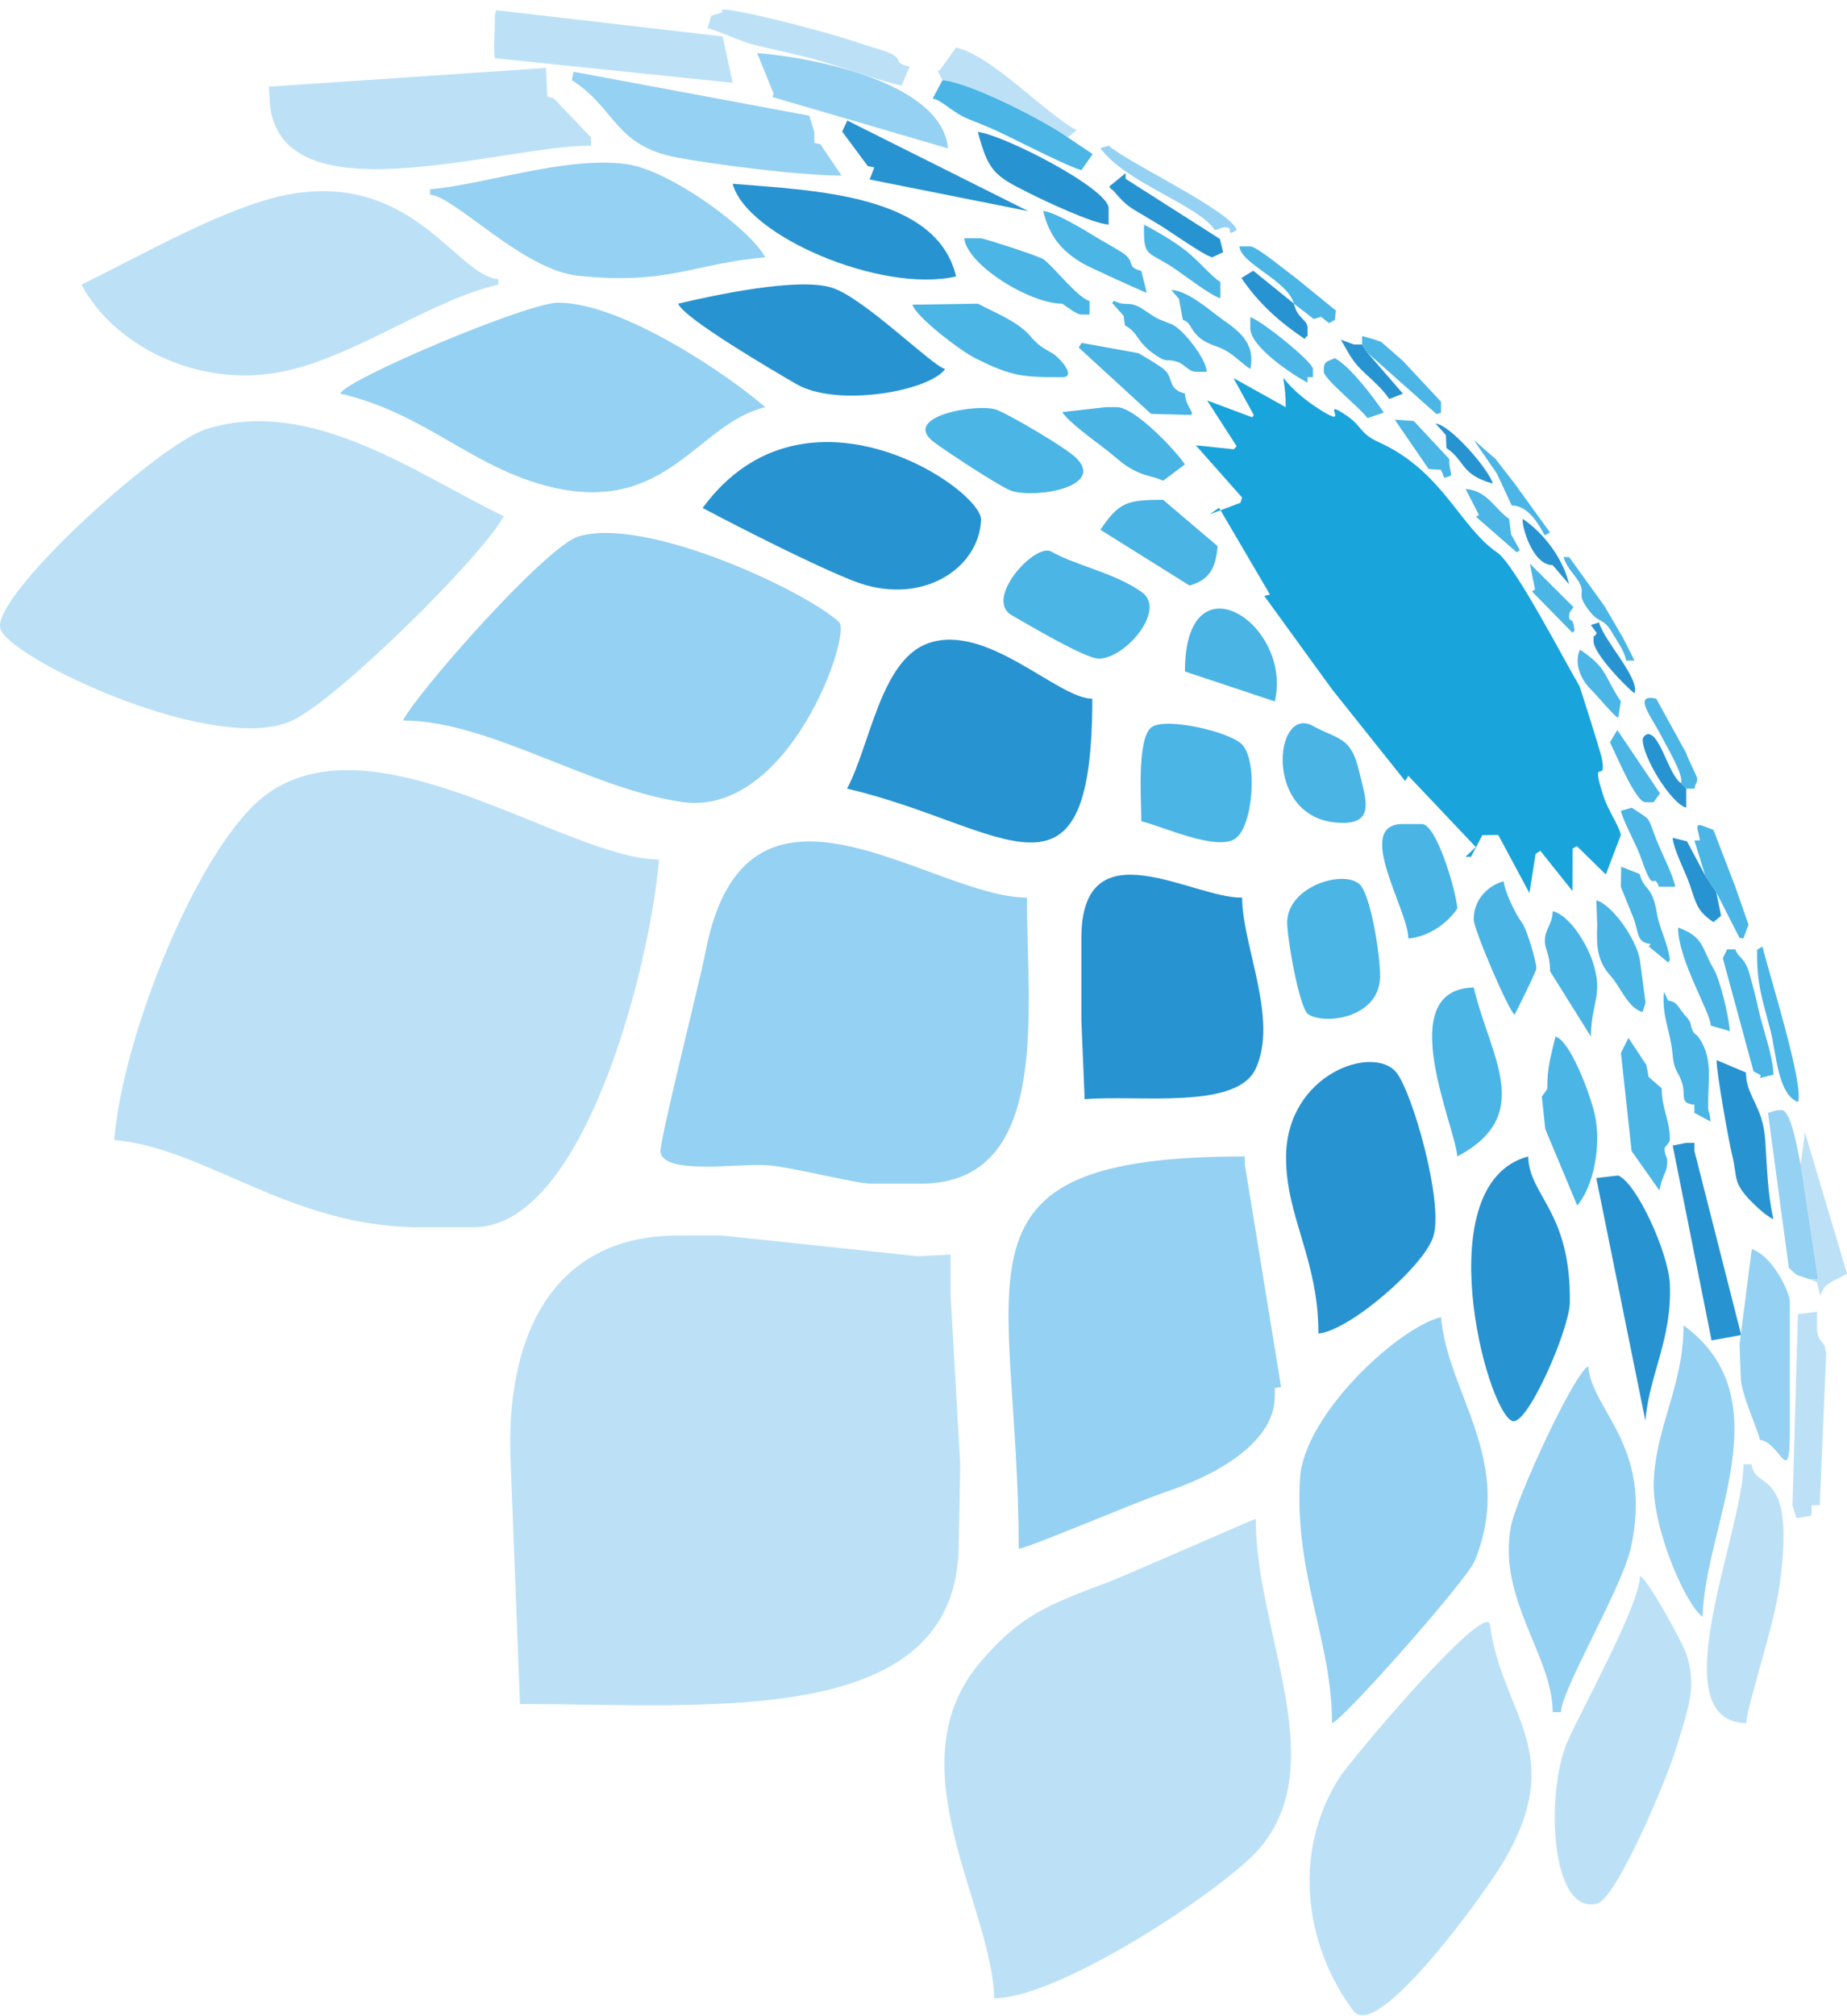 <svg width="66" height="72" viewBox="0 0 66 72" fill="none" xmlns="http://www.w3.org/2000/svg">
<path fill-rule="evenodd" clip-rule="evenodd" d="M25.824 1.302L26.18 2.958L17.679 2.078L17.658 1.793L17.686 0.53L17.728 0.364L25.824 1.302Z" fill="#BCE1F7"/>
<path fill-rule="evenodd" clip-rule="evenodd" d="M32.508 2.379L32.216 3.06C31.108 2.802 30.025 2.341 28.768 2.029C28.14 1.874 27.584 1.757 26.958 1.601C26.379 1.458 25.499 1.021 25.283 1.012L25.411 0.566L25.822 0.435L25.79 0.336C26.467 0.352 28.646 0.935 29.374 1.133C29.902 1.276 30.449 1.45 31.011 1.637C31.256 1.719 31.625 1.811 31.816 1.903C32.31 2.14 31.867 2.23 32.508 2.379Z" fill="#BCE1F7"/>
<path fill-rule="evenodd" clip-rule="evenodd" d="M38.155 4.908C37.431 4.379 34.701 2.95 33.676 2.865L33.48 2.477L33.56 2.541L34.163 1.698C35.469 2.002 37.291 4.006 38.471 4.65L38.155 4.908Z" fill="#BCE1F7"/>
<path fill-rule="evenodd" clip-rule="evenodd" d="M33.871 5.298L27.605 3.466L27.646 3.349L27.056 1.893C29.266 2.076 33.68 3.004 33.871 5.298Z" fill="#95D1F2"/>
<path fill-rule="evenodd" clip-rule="evenodd" d="M38.156 4.908L39.045 5.503L38.642 6.075C38.246 5.983 36.505 5.103 35.979 4.845C35.484 4.602 35.153 4.469 34.621 4.257C34.006 4.011 33.663 3.57 33.327 3.521L33.677 2.865C34.702 2.95 37.432 4.379 38.156 4.908Z" fill="#4BB5E6"/>
<path fill-rule="evenodd" clip-rule="evenodd" d="M28.916 4.131L29.099 4.714V5.103L29.315 5.152L30.073 6.27C28.583 6.27 25.502 5.872 24.195 5.626C21.947 5.202 22.007 3.862 20.435 2.865L20.491 2.562L28.916 4.131Z" fill="#95D1F2"/>
<path fill-rule="evenodd" clip-rule="evenodd" d="M19.509 2.426L19.559 3.45L19.784 3.507L21.117 4.908V5.201C17.82 5.201 9.729 7.972 9.628 3.45L9.604 3.095L19.509 2.426Z" fill="#BCE1F7"/>
<path fill-rule="evenodd" clip-rule="evenodd" d="M39.615 7.437V8.022C39.003 7.971 37.301 7.159 36.758 6.887C35.526 6.272 35.317 6.115 34.942 4.714C35.792 4.784 39.615 6.731 39.615 7.437Z" fill="#2893D1"/>
<path fill-rule="evenodd" clip-rule="evenodd" d="M44.192 8.217C43.753 8.473 44.125 8.119 43.802 8.119C43.579 8.119 43.689 8.153 43.413 8.217C42.802 7.305 40.231 6.535 39.322 5.293L39.615 5.201C40.337 5.828 44.015 7.554 44.192 8.217Z" fill="#95D1F3"/>
<path fill-rule="evenodd" clip-rule="evenodd" d="M36.742 7.539L31.075 6.41L31.242 5.979L31.011 5.934L30.094 4.699L30.278 4.305L36.742 7.539Z" fill="#2893D1"/>
<path fill-rule="evenodd" clip-rule="evenodd" d="M40.783 9.676L40.977 10.454C40.845 10.419 38.924 9.542 38.706 9.416C37.969 8.989 37.49 8.448 37.278 7.535C37.701 7.571 38.785 8.235 39.169 8.468C39.49 8.663 39.716 8.782 40.027 8.973C40.665 9.363 40.176 9.514 40.783 9.676Z" fill="#4BB5E6"/>
<path fill-rule="evenodd" clip-rule="evenodd" d="M43.591 8.533L43.706 9.007L43.315 9.19C42.996 9.105 41.841 8.283 41.447 8.041C41.116 7.838 40.877 7.702 40.532 7.496C40.034 7.196 39.836 6.808 39.712 6.757L39.635 6.663L40.223 6.181V6.386L43.591 8.533Z" fill="#2893D1"/>
<path fill-rule="evenodd" clip-rule="evenodd" d="M34.163 9.871C31.52 10.485 26.681 8.442 26.179 6.562C29.083 6.804 33.478 6.935 34.163 9.871Z" fill="#2893D1"/>
<path fill-rule="evenodd" clip-rule="evenodd" d="M27.347 9.19C24.821 9.4 23.87 10.189 20.655 9.847C18.668 9.636 16.274 7.027 15.371 6.952V6.757C17.32 6.596 20.232 5.564 22.389 5.862C23.963 6.079 26.822 8.198 27.347 9.19Z" fill="#95D1F2"/>
<path fill-rule="evenodd" clip-rule="evenodd" d="M43.607 10.066V10.65C43.263 10.557 42.305 9.815 41.952 9.579C40.992 8.938 40.854 9.217 40.881 8.022C41.377 8.285 41.881 8.577 42.325 8.914C42.812 9.284 43.329 9.918 43.607 10.066Z" fill="#4BB5E6"/>
<path fill-rule="evenodd" clip-rule="evenodd" d="M38.934 10.746V11.233H38.641C38.468 11.233 38.1 10.937 37.96 10.844C36.787 10.844 34.559 9.457 34.455 8.509H35.039C35.164 8.509 37.153 9.153 37.3 9.266C37.676 9.555 38.529 10.652 38.934 10.746Z" fill="#4BB5E6"/>
<path fill-rule="evenodd" clip-rule="evenodd" d="M46.236 9.871L47.734 11.089L47.697 11.427L47.49 11.538L47.203 11.312L46.945 11.393L46.236 10.843C46.016 10.02 44.34 9.422 44.289 8.8H44.678C44.914 8.8 45.981 9.701 46.236 9.871Z" fill="#4BB5E6"/>
<path fill-rule="evenodd" clip-rule="evenodd" d="M46.236 10.843C46.37 11.413 46.724 11.393 46.724 11.719V11.816C46.724 12.188 46.753 11.851 46.626 12.107C45.756 11.525 44.973 10.842 44.36 9.927L44.783 9.667L46.236 10.843Z" fill="#2893D1"/>
<path fill-rule="evenodd" clip-rule="evenodd" d="M44.678 13.179C44.252 12.893 44.019 12.555 43.45 12.364C42.472 12.038 42.668 11.54 42.269 11.421L42.127 10.67L41.855 10.357C42.451 10.37 43.286 11.132 43.707 11.426C44.304 11.843 44.868 12.283 44.678 13.179Z" fill="#4AB4E5"/>
<path fill-rule="evenodd" clip-rule="evenodd" d="M43.121 13.277H42.731C42.495 13.277 42.328 13.014 42.1 12.933C41.646 12.771 41.764 12.998 41.286 12.677C40.593 12.212 40.703 11.889 40.199 11.622L40.15 11.278L39.737 10.812L39.81 10.746C40.308 10.985 40.318 10.68 40.921 11.095C41.419 11.437 41.317 11.351 41.887 11.589C42.252 11.742 43.11 12.807 43.121 13.277Z" fill="#4AB4E5"/>
<path fill-rule="evenodd" clip-rule="evenodd" d="M37.96 13.47C36.512 13.47 36.147 13.439 34.845 12.789C34.323 12.529 32.732 11.319 32.605 10.88L34.942 10.844C35.571 11.177 36.36 11.473 36.809 11.995C37.117 12.354 37.211 12.382 37.631 12.633C37.856 12.767 38.49 13.47 37.96 13.47Z" fill="#4BB5E6"/>
<path fill-rule="evenodd" clip-rule="evenodd" d="M46.917 13.179V13.47H46.723V13.665C46.194 13.386 44.678 12.391 44.678 11.72V11.331C45.036 11.414 46.917 12.92 46.917 13.179Z" fill="#4BB5E6"/>
<path fill-rule="evenodd" clip-rule="evenodd" d="M17.807 9.968V10.163C15.336 10.738 12.691 12.743 10.105 13.269C7.023 13.895 4.04 12.297 2.91 10.163C4.877 9.22 8.143 7.314 10.39 6.929C14.779 6.177 16.305 9.843 17.807 9.968Z" fill="#BCE1F7"/>
<path fill-rule="evenodd" clip-rule="evenodd" d="M48.669 12.303L48.864 12.596L50.132 14.059L49.643 14.249C49.403 13.891 49.071 13.606 48.744 13.299C48.299 12.88 48.232 12.672 47.913 12.129L48.378 12.303H48.669Z" fill="#2893D1"/>
<path fill-rule="evenodd" clip-rule="evenodd" d="M33.774 13.179C33.187 13.98 29.903 14.551 28.463 13.719C27.735 13.298 24.422 11.367 24.233 10.843C25.432 10.565 28.529 9.875 29.752 10.282C30.902 10.666 33.316 13.072 33.774 13.179Z" fill="#2893D1"/>
<path fill-rule="evenodd" clip-rule="evenodd" d="M49.06 12.108L49.352 12.206L50.13 12.887L51.493 14.347V14.735L51.337 14.792L48.864 12.596L48.67 12.303L48.673 12L49.06 12.108Z" fill="#4BB5E6"/>
<path fill-rule="evenodd" clip-rule="evenodd" d="M40.683 12.613C40.862 12.712 41.496 13.091 41.623 13.216C41.945 13.531 41.716 13.888 42.342 14.054C42.352 14.539 42.832 14.862 42.441 14.814L41.131 14.781L38.544 12.409L38.652 12.245L40.683 12.613Z" fill="#4AB4E5"/>
<path fill-rule="evenodd" clip-rule="evenodd" d="M49.448 14.735L48.864 14.93C48.646 14.604 47.306 13.533 47.306 13.277V13.179C47.306 12.874 47.482 12.903 47.696 12.789C48.248 13.082 49.093 14.204 49.448 14.735Z" fill="#4BB5E6"/>
<path fill-rule="evenodd" clip-rule="evenodd" d="M50.519 15.034L51.785 16.39C51.785 17.014 52.024 16.955 51.609 17.063L51.493 16.778L51.051 16.749L49.84 14.987L50.519 15.034Z" fill="#4BB5E6"/>
<path fill-rule="evenodd" clip-rule="evenodd" d="M53.343 17.266C52.194 16.959 52.357 16.449 51.688 16.001L51.666 15.536L51.298 15.126C51.83 15.17 53.213 16.779 53.343 17.266Z" fill="#2893D1"/>
<path fill-rule="evenodd" clip-rule="evenodd" d="M42.341 16.584L41.562 17.168C41.207 16.997 40.97 17.03 40.491 16.779C40.123 16.587 39.934 16.381 39.598 16.115C39.171 15.775 38.208 15.107 37.957 14.716L39.517 14.54H39.907C40.558 14.54 42.012 16.093 42.341 16.584Z" fill="#4AB4E5"/>
<path fill-rule="evenodd" clip-rule="evenodd" d="M27.347 14.542C24.937 15.103 23.857 18.375 19.72 17.398C16.871 16.725 15.255 14.776 12.159 14.055C12.363 13.548 18.845 10.807 19.943 10.809C22.222 10.811 25.98 13.355 27.347 14.542Z" fill="#95D1F2"/>
<path fill-rule="evenodd" clip-rule="evenodd" d="M35.623 14.638C36.157 14.854 38.066 15.977 38.445 16.343C39.517 17.382 37.031 17.806 36.153 17.532C35.769 17.41 33.731 16.066 33.363 15.781C32.164 14.854 35 14.385 35.623 14.638Z" fill="#4BB5E6"/>
<path fill-rule="evenodd" clip-rule="evenodd" d="M53.441 16.391L54.122 17.266L55.388 19.017L55.194 19.115C54.982 18.715 54.61 18.057 54.018 18.048L53.491 16.915L52.662 15.709L53.441 16.391Z" fill="#4BB5E6"/>
<path fill-rule="evenodd" clip-rule="evenodd" d="M53.928 18.53L53.994 19.076L54.31 19.647L54.197 19.723L52.741 18.453L52.849 18.392L52.37 17.459C53.163 17.526 53.422 18.192 53.928 18.53Z" fill="#4BB5E6"/>
<path fill-rule="evenodd" clip-rule="evenodd" d="M41.562 17.849L43.509 19.503C43.445 20.269 43.238 20.701 42.506 20.91L39.322 18.919C39.983 17.933 40.278 17.849 41.562 17.849Z" fill="#4AB4E5"/>
<path fill-rule="evenodd" clip-rule="evenodd" d="M56.069 20.865L55.484 20.184C54.711 20.167 54.354 18.661 54.413 18.53C55.123 19.004 55.844 19.902 56.069 20.865Z" fill="#2893D1"/>
<path fill-rule="evenodd" clip-rule="evenodd" d="M25.108 18.14C28.768 13.148 35.112 17.478 35.058 18.575C34.969 20.351 32.872 21.683 30.488 20.743C29.076 20.186 26.509 18.882 25.108 18.14Z" fill="#2893D1"/>
<path fill-rule="evenodd" clip-rule="evenodd" d="M56.227 21.681C56.1 21.859 56.069 21.845 56.069 22.033C56.069 22.235 56.22 21.995 56.264 22.52L56.188 22.593L54.742 21.12L54.852 21.047L54.666 20.127L56.227 21.681Z" fill="#4BB5E6"/>
<path fill-rule="evenodd" clip-rule="evenodd" d="M57.334 21.644L58.015 22.811L58.405 23.59H58.112C58.021 23.195 57.81 22.941 57.624 22.619C57.287 22.035 57.165 22.283 56.827 21.859C56.296 21.194 56.644 21.26 56.464 20.867C56.316 20.546 55.983 20.3 55.874 19.893H56.069L57.334 21.644Z" fill="#4BB5E6"/>
<path fill-rule="evenodd" clip-rule="evenodd" d="M37.569 19.698C38.457 20.206 39.816 20.444 40.804 21.149C41.704 21.792 40.175 23.551 39.244 23.519C38.765 23.503 36.792 22.339 36.152 21.97C35.149 21.391 36.991 19.366 37.569 19.698Z" fill="#4BB5E6"/>
<path fill-rule="evenodd" clip-rule="evenodd" d="M58.406 24.757C58.092 24.527 56.945 23.331 56.945 22.909C56.945 22.537 56.915 22.873 57.057 22.605L56.846 22.32L57.139 22.227C57.314 22.882 58.617 24.246 58.406 24.757Z" fill="#2893D1"/>
<path fill-rule="evenodd" clip-rule="evenodd" d="M45.554 25.049L42.342 23.979C42.342 19.763 46.2 22.277 45.554 25.049Z" fill="#4AB4E5"/>
<path fill-rule="evenodd" clip-rule="evenodd" d="M57.919 25.049L57.822 25.633C57.7 25.6 57.062 24.827 56.82 24.59C56.469 24.244 56.246 23.659 56.458 23.2C57.458 23.869 57.294 24.116 57.919 25.049Z" fill="#4BB5E6"/>
<path fill-rule="evenodd" clip-rule="evenodd" d="M18.001 18.433C17.264 19.826 12.186 24.869 10.486 25.711C7.824 27.027 0.49 23.603 0.025 22.485C-0.433 21.389 5.663 15.85 7.387 15.317C11.149 14.155 14.915 16.953 18.001 18.433Z" fill="#BCE1F7"/>
<path fill-rule="evenodd" clip-rule="evenodd" d="M59.184 24.952L60.256 26.898C60.295 27.048 60.645 27.753 60.645 27.774C60.645 27.996 60.612 27.886 60.547 28.163H60.256L60.06 27.967C60.203 27.723 59.536 26.629 59.347 26.249C59.047 25.651 58.304 24.747 59.184 24.952Z" fill="#4BB5E6"/>
<path fill-rule="evenodd" clip-rule="evenodd" d="M60.061 27.967L60.256 28.163V28.843C59.714 28.699 58.699 27.04 58.699 26.411C58.699 26.324 58.807 26.216 58.893 26.216C59.332 26.216 59.616 27.642 60.061 27.967Z" fill="#2893D1"/>
<path fill-rule="evenodd" clip-rule="evenodd" d="M59.318 28.333L59.087 28.649H58.795C58.443 28.649 57.716 26.861 57.529 26.507L57.794 26.072L59.318 28.333Z" fill="#4BB5E6"/>
<path fill-rule="evenodd" clip-rule="evenodd" d="M14.398 25.73C14.977 24.638 19.508 19.52 20.662 19.161C23.061 18.415 28.792 21.108 29.982 22.215C30.446 22.647 28.195 29.203 24.356 28.638C21.052 28.152 17.46 25.73 14.398 25.73Z" fill="#95D1F2"/>
<path fill-rule="evenodd" clip-rule="evenodd" d="M46.917 25.924C47.821 26.423 48.271 26.295 48.556 27.507C48.797 28.529 49.223 29.521 47.707 29.37C45.143 29.116 45.547 25.166 46.917 25.924Z" fill="#4AB4E5"/>
<path fill-rule="evenodd" clip-rule="evenodd" d="M39.032 24.952C39.032 33.059 35.852 29.463 30.269 28.163C31.101 26.591 31.47 23.572 33.166 22.972C35.271 22.227 37.798 24.952 39.032 24.952Z" fill="#2893D1"/>
<path fill-rule="evenodd" clip-rule="evenodd" d="M40.784 29.328C40.784 28.607 40.61 26.325 41.166 25.958C41.691 25.611 43.981 26.137 44.394 26.598C44.961 27.232 44.765 29.556 44.125 29.959C43.435 30.392 41.528 29.502 40.784 29.328Z" fill="#4BB5E6"/>
<path fill-rule="evenodd" clip-rule="evenodd" d="M52.077 32.443C51.737 32.95 51.073 33.452 50.324 33.514C50.324 32.487 48.358 29.427 50.13 29.427H50.812C51.322 29.427 52.02 31.757 52.077 32.443Z" fill="#4AB4E5"/>
<path fill-rule="evenodd" clip-rule="evenodd" d="M57.919 29.816L57.382 31.229L56.348 30.216L56.196 30.305L56.191 31.82L55.043 30.384L54.873 30.492L54.652 31.891L53.537 29.816L52.969 29.826L52.564 30.595H52.369L52.735 30.248L50.326 27.705L50.21 27.889L47.603 24.622L45.177 21.281L45.38 21.232L43.562 18.133L43.23 18.366L44.328 17.953L44.381 17.764L42.73 15.902L44.089 16.044L44.189 15.934L43.136 14.301L44.749 14.903L44.801 14.818L44.076 13.5L45.944 14.541C45.944 12.863 45.381 13.48 47.14 14.611C48.388 15.414 47.036 14.088 48.159 14.869C48.657 15.216 48.602 15.491 49.268 15.791C51.552 16.82 52.16 18.819 53.506 19.735C54.118 20.153 55.879 23.55 56.44 24.5C56.452 24.519 57.2 26.856 57.245 27.106C57.416 28.054 56.819 26.926 57.282 28.384C57.473 28.983 57.826 29.417 57.919 29.816Z" fill="#1AA4DC"/>
<path fill-rule="evenodd" clip-rule="evenodd" d="M59.866 31.666H59.282C59.078 31.161 59.114 31.804 58.829 31.145C58.706 30.86 58.656 30.651 58.534 30.37C58.361 29.968 58.005 29.307 57.92 28.955L58.308 28.844C59.073 29.356 58.825 29.087 59.223 30.07C59.422 30.558 59.752 31.175 59.866 31.666Z" fill="#4BB5E6"/>
<path fill-rule="evenodd" clip-rule="evenodd" d="M60.938 31.275L61.328 31.86L61.501 32.701L61.23 32.93C60.623 32.524 60.62 32.278 60.367 31.553C60.214 31.114 59.805 30.343 59.769 29.918L60.283 30.046L60.938 31.275Z" fill="#2893D1"/>
<path fill-rule="evenodd" clip-rule="evenodd" d="M60.937 29.524L61.226 29.635L62.008 31.665L62.48 33.019L62.299 33.513L62.158 33.49L61.327 31.86L60.937 31.275L60.547 30.011H60.742C60.712 29.652 60.463 29.329 60.937 29.524Z" fill="#4BB5E6"/>
<path fill-rule="evenodd" clip-rule="evenodd" d="M61.814 36.822L61.133 36.626C61.121 36.145 59.964 34.284 59.964 33.123C60.901 33.463 60.798 33.851 61.227 34.586C61.466 34.994 61.764 36.223 61.814 36.822Z" fill="#4BB5E6"/>
<path fill-rule="evenodd" clip-rule="evenodd" d="M58.589 31.21C58.754 31.838 59.034 31.574 59.207 32.615C59.3 33.171 59.627 33.756 59.671 34.292L59.608 34.369L58.917 33.798L58.99 33.709C58.459 33.665 58.569 33.29 58.367 32.774C58.31 32.629 57.919 31.682 57.919 31.666L57.931 30.952L58.589 31.21Z" fill="#4AB4E5"/>
<path fill-rule="evenodd" clip-rule="evenodd" d="M48.572 31.568C48.976 31.914 49.328 34.129 49.314 34.89C49.288 36.345 47.353 36.614 46.749 36.22C46.425 36.008 45.984 33.452 45.996 32.918C46.026 31.658 47.975 31.056 48.572 31.568Z" fill="#4BB5E6"/>
<path fill-rule="evenodd" clip-rule="evenodd" d="M58.6 34.291L58.794 35.751C58.81 35.853 58.74 35.954 58.697 36.139C58.183 36.02 57.889 35.212 57.553 34.85C57.073 34.328 57.042 33.777 57.075 33.026L57.042 32.151C57.606 32.301 58.486 33.55 58.6 34.291Z" fill="#4AB4E5"/>
<path fill-rule="evenodd" clip-rule="evenodd" d="M54.9 34.583C54.9 34.686 54.208 36.075 54.122 36.238C53.898 36.074 52.661 33.194 52.661 32.832C52.661 32.116 53.179 31.618 53.732 31.47C53.765 31.858 54.18 32.684 54.388 32.956C54.561 33.18 54.9 34.345 54.9 34.583Z" fill="#4AB4E5"/>
<path fill-rule="evenodd" clip-rule="evenodd" d="M44.386 32.054C44.386 33.757 45.699 36.41 44.866 38.173C44.173 39.639 40.695 39.091 38.759 39.253L38.641 36.432V33.514C38.641 29.43 42.622 32.093 44.386 32.054Z" fill="#2893D1"/>
<path fill-rule="evenodd" clip-rule="evenodd" d="M56.848 37.017L55.388 34.681C55.388 34.063 55.209 33.931 55.205 33.613C55.198 33.165 55.473 33.032 55.484 32.541C56.087 32.681 56.695 33.693 56.908 34.33C57.313 35.533 56.848 35.819 56.848 37.017Z" fill="#4AB4E5"/>
<path fill-rule="evenodd" clip-rule="evenodd" d="M59.612 35.732C59.968 35.785 59.947 35.972 60.268 36.323C60.469 36.544 60.376 36.587 60.48 36.792C60.602 37.036 60.571 36.824 60.78 37.173C61.198 37.863 61.035 38.645 61.035 39.449C61.035 39.815 61.098 39.633 61.12 40.049L60.547 39.741V39.449C59.989 39.402 60.262 39.12 60.095 38.637C59.961 38.249 59.819 38.231 59.772 37.694C59.689 36.769 59.38 36.317 59.457 35.421L59.612 35.732Z" fill="#4BB5E6"/>
<path fill-rule="evenodd" clip-rule="evenodd" d="M63.371 38.378L62.889 38.495L62.923 38.397L62.661 38.263L61.563 34.22L61.716 33.902H62.008C62.136 34.255 62.352 34.151 62.533 34.838C62.657 35.309 62.726 35.531 62.827 36.003C62.981 36.729 63.355 37.678 63.371 38.378Z" fill="#4BB5E6"/>
<path fill-rule="evenodd" clip-rule="evenodd" d="M64.247 39.351C63.523 39.088 63.47 37.586 63.272 36.823C62.975 35.675 62.76 35.113 62.791 33.911L62.981 33.805C63.179 34.652 64.484 38.779 64.247 39.351Z" fill="#4BB5E6"/>
<path fill-rule="evenodd" clip-rule="evenodd" d="M58.831 38.03L58.91 38.457L59.38 38.864C59.38 39.623 59.671 39.961 59.671 40.713C59.671 40.771 59.537 40.914 59.477 41.005C59.51 41.392 59.575 41.239 59.575 41.492C59.575 41.891 59.391 41.952 59.299 42.515L58.303 41.103L57.922 37.601L58.189 37.064L58.831 38.03Z" fill="#4BB5E6"/>
<path fill-rule="evenodd" clip-rule="evenodd" d="M52.077 41.296C51.983 40.163 49.759 35.328 52.662 35.264C53.231 37.707 54.883 39.813 52.077 41.296Z" fill="#4BB5E6"/>
<path fill-rule="evenodd" clip-rule="evenodd" d="M64.637 45.676L64.963 45.671L64.344 41.589L64.497 40.435L66 45.481C65.603 45.747 65.164 45.776 65.046 46.284L64.926 45.786L64.637 45.676Z" fill="#BCE1F7"/>
<path fill-rule="evenodd" clip-rule="evenodd" d="M62.389 38.301C62.397 39.164 62.995 39.484 63.078 40.714C63.149 41.755 63.162 42.639 63.371 43.535C63.106 43.44 62.571 42.919 62.374 42.682C61.934 42.152 62.083 41.996 61.889 41.221C61.785 40.805 61.327 38.269 61.341 37.857L62.389 38.301Z" fill="#2893D1"/>
<path fill-rule="evenodd" clip-rule="evenodd" d="M36.694 32.054C36.694 36.077 37.582 42.27 32.898 42.27H31.144C30.553 42.27 28.353 41.682 27.423 41.611C26.411 41.534 23.711 41.977 23.603 41.135C23.555 40.768 25.007 35.056 25.209 34.003C26.659 26.439 33.256 32.054 36.694 32.054Z" fill="#95D1F2"/>
<path fill-rule="evenodd" clip-rule="evenodd" d="M56.36 43.049L55.219 40.321L55.095 39.157C55.15 39.079 55.29 38.917 55.29 38.865C55.29 38.119 55.397 37.808 55.581 37.017C56.114 37.159 56.828 39.093 56.986 39.797C57.239 40.925 56.925 42.401 56.36 43.049Z" fill="#4BB5E6"/>
<path fill-rule="evenodd" clip-rule="evenodd" d="M23.55 30.692C23.237 34.444 20.89 43.826 16.93 43.826H14.982C10.373 43.826 7.338 40.985 4.079 40.713C4.399 36.862 7.178 30.065 9.534 28.359C13.472 25.509 20.277 30.692 23.55 30.692Z" fill="#BCE1F7"/>
<path fill-rule="evenodd" clip-rule="evenodd" d="M47.112 47.621C47.112 44.953 45.944 43.451 45.956 41.308C45.973 38.343 49.088 37.281 49.901 38.304C50.472 39.022 51.58 42.894 51.225 44.132C50.921 45.194 48.213 47.53 47.112 47.621Z" fill="#2893D1"/>
<path fill-rule="evenodd" clip-rule="evenodd" d="M64.345 41.589L64.963 45.671L64.637 45.675L64.199 45.529L63.922 45.278L63.176 39.74C63.396 39.689 63.401 39.643 63.664 39.643C64.016 39.643 64.255 41.202 64.345 41.589Z" fill="#95D1F2"/>
<path fill-rule="evenodd" clip-rule="evenodd" d="M60.548 41.103L62.219 47.675L61.161 47.868L59.771 40.908L60.257 40.812H60.548V41.103Z" fill="#2893D1"/>
<path fill-rule="evenodd" clip-rule="evenodd" d="M58.795 50.735L57.04 42.069L57.822 41.978C58.489 42.248 59.629 44.757 59.671 45.872C59.747 47.842 58.933 49.082 58.795 50.735Z" fill="#2893D1"/>
<path fill-rule="evenodd" clip-rule="evenodd" d="M54.608 41.297C54.64 42.72 56.139 43.243 56.096 46.517C56.084 47.463 54.561 50.981 54.03 50.743C53.088 50.324 51.005 42.258 54.608 41.297Z" fill="#2893D1"/>
<path fill-rule="evenodd" clip-rule="evenodd" d="M62.598 44.603C63.386 44.881 63.956 46.198 63.956 46.454V51.124C63.956 53.196 63.615 51.496 62.883 51.416C62.852 51.125 62.203 49.781 62.203 49.177L62.161 48.005L62.598 44.603Z" fill="#95D1F2"/>
<path fill-rule="evenodd" clip-rule="evenodd" d="M47.599 61.535C47.599 58.603 46.253 56.235 46.452 52.809C46.587 50.506 49.996 47.386 51.493 47.038C51.72 49.761 54.15 52.168 52.7 55.735C52.42 56.424 47.987 61.431 47.599 61.535Z" fill="#95D1F2"/>
<path fill-rule="evenodd" clip-rule="evenodd" d="M64.929 47.427C64.929 47.949 65.222 47.886 65.222 48.205L65.258 48.305L65.026 53.751H64.735L64.731 54.126L64.194 54.217L64.052 53.755L64.245 46.929L64.929 46.843V47.427Z" fill="#BCE1F7"/>
<path fill-rule="evenodd" clip-rule="evenodd" d="M62.398 61.535C59.295 61.466 62.3 54.685 62.3 52.291H62.593C62.7 53.272 64.187 52.31 63.593 56.597C63.38 58.132 62.462 60.768 62.398 61.535Z" fill="#BCE1F7"/>
<path fill-rule="evenodd" clip-rule="evenodd" d="M60.84 57.74C60.206 57.275 59.026 54.514 59.095 52.891C59.178 50.911 60.159 49.482 60.159 47.329C63.762 49.968 60.913 54.471 60.84 57.74Z" fill="#95D1F2"/>
<path fill-rule="evenodd" clip-rule="evenodd" d="M44.482 41.589L45.778 49.531L45.553 49.568V49.859C45.553 51.648 43.133 52.788 41.669 53.274C40.674 53.605 36.761 55.277 36.402 55.307C36.402 45.48 33.429 41.297 44.482 41.297V41.589Z" fill="#95D1F2"/>
<path fill-rule="evenodd" clip-rule="evenodd" d="M18.236 51.905C18.124 47.47 19.903 44.119 24.232 44.119H25.79L32.794 44.861L33.969 44.8V46.259L34.313 52.288L34.261 55.113C34.261 61.782 25.366 60.854 18.58 60.854L18.236 51.905Z" fill="#BCE1F7"/>
<path fill-rule="evenodd" clip-rule="evenodd" d="M56.751 48.789C56.884 50.393 59.08 51.631 58.276 55.274C57.963 56.698 55.795 60.338 55.777 61.145H55.484C55.484 59.135 53.501 57.098 53.992 54.506C54.181 53.505 56.235 49.061 56.751 48.789Z" fill="#95D1F2"/>
<path fill-rule="evenodd" clip-rule="evenodd" d="M58.601 56.281C58.858 56.349 60.105 58.632 60.242 59.018C60.678 60.245 60.28 61.126 59.917 62.363C59.578 63.522 57.758 67.812 57.07 67.981C55.389 68.391 55.235 64.03 55.991 62.24C56.441 61.175 58.601 57.312 58.601 56.281Z" fill="#BCE1F7"/>
<path fill-rule="evenodd" clip-rule="evenodd" d="M44.872 54.237C44.872 58.316 47.631 62.978 44.989 66.03C43.762 67.448 37.872 71.361 35.526 71.361C35.451 68.039 31.921 63.025 35.017 59.373C36.459 57.674 37.43 57.317 39.626 56.487C40.342 56.216 44.805 54.242 44.872 54.237Z" fill="#BCE1F7"/>
<path fill-rule="evenodd" clip-rule="evenodd" d="M48.359 71.806C46.633 69.497 46.163 66.195 47.834 63.522C48.24 62.871 53.123 57.081 53.245 58.032C53.656 61.232 56.075 62.568 53.687 66.548C53.044 67.618 49.211 72.946 48.359 71.806Z" fill="#BCE1F7"/>
</svg>
